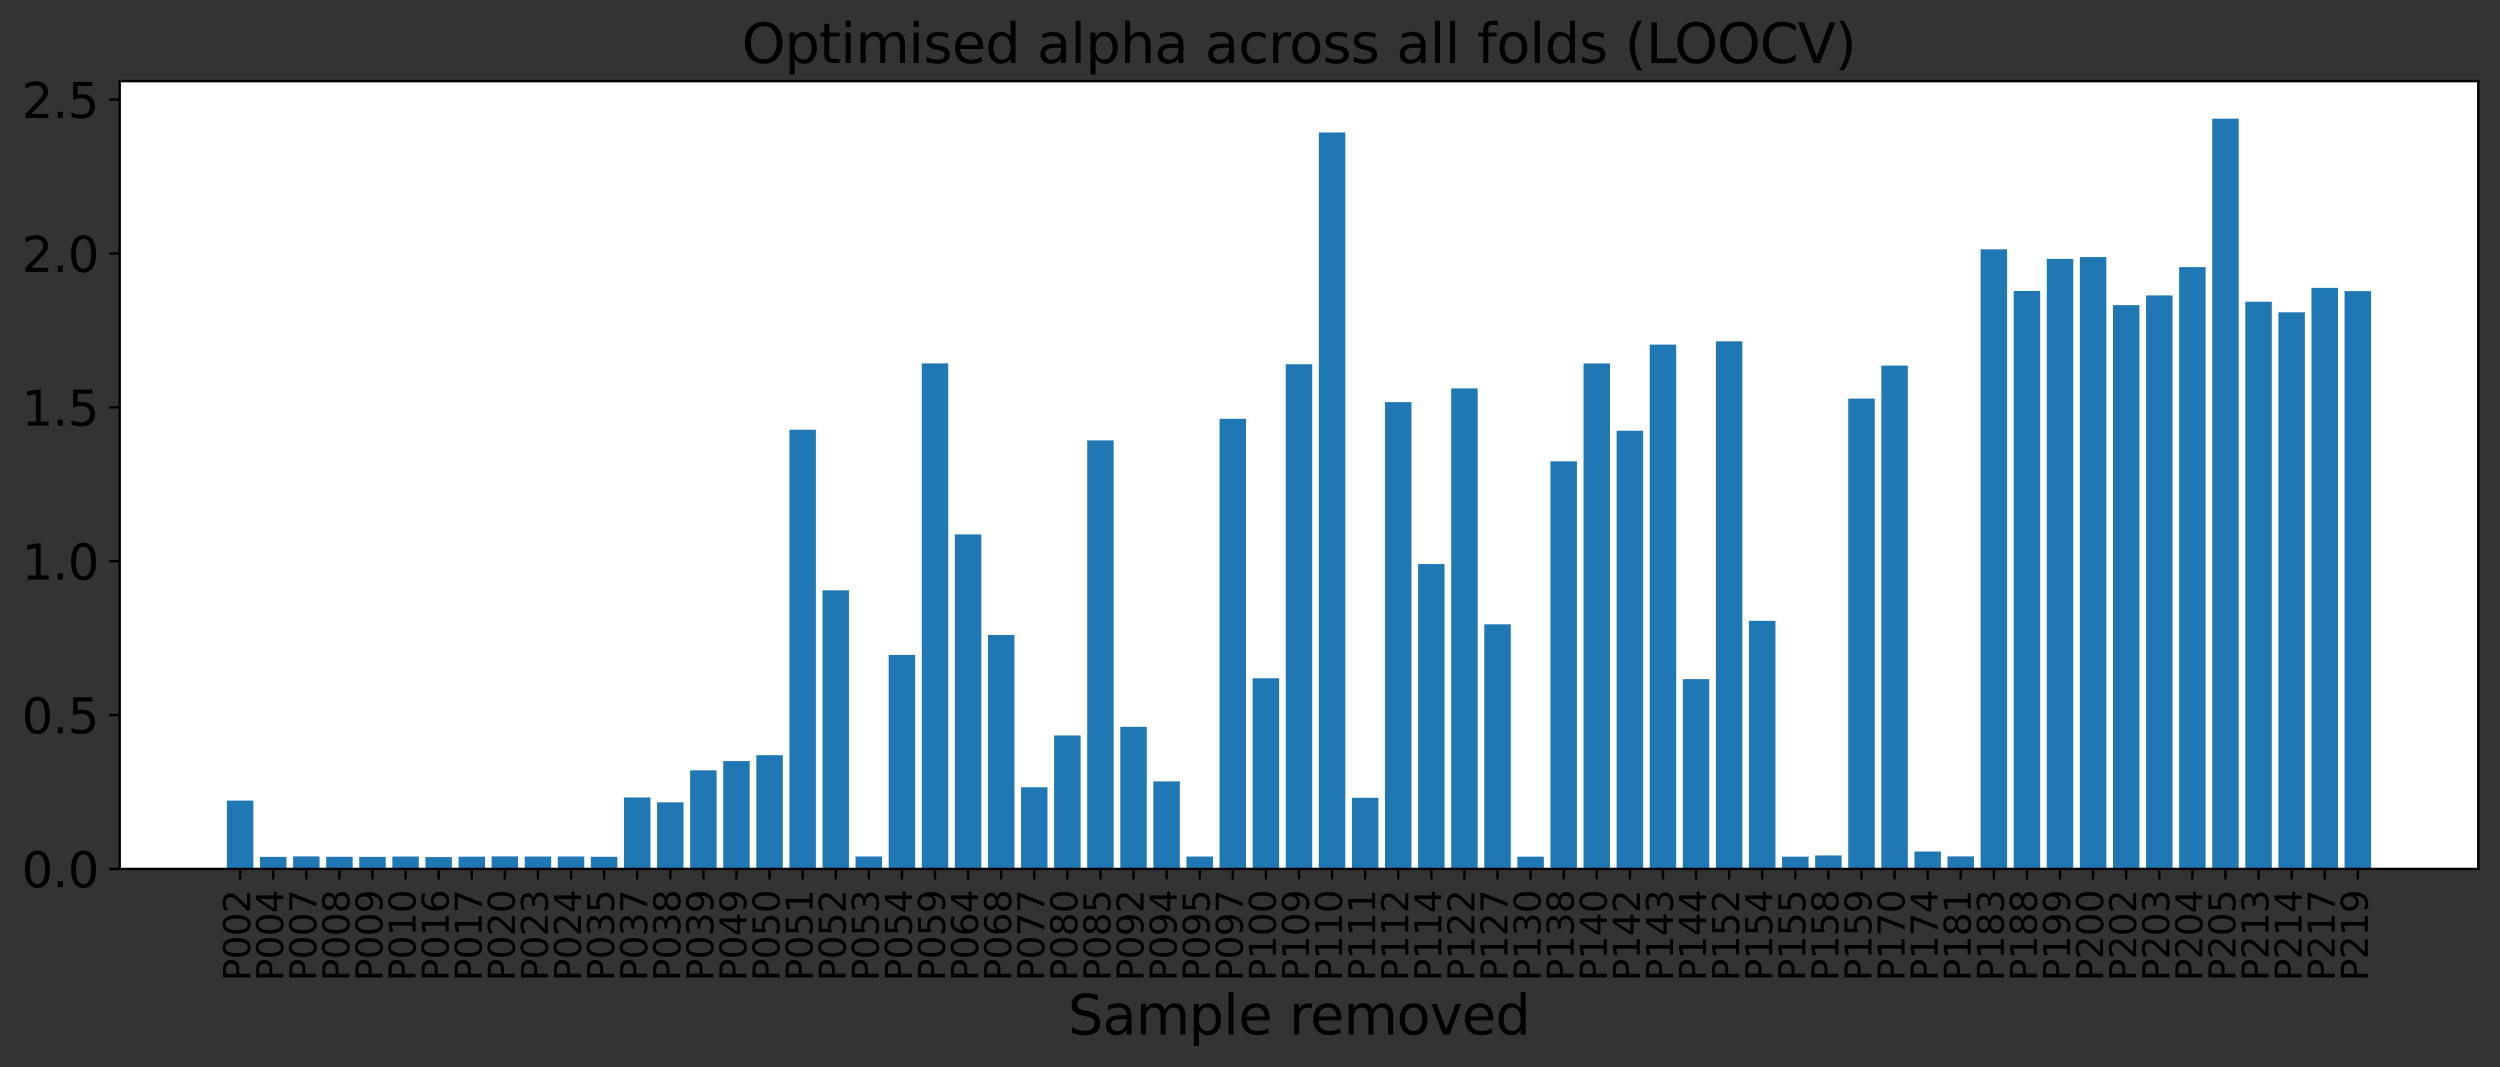 <?xml version="1.0" encoding="utf-8" standalone="no"?>
<!DOCTYPE svg PUBLIC "-//W3C//DTD SVG 1.1//EN"
  "http://www.w3.org/Graphics/SVG/1.1/DTD/svg11.dtd">
<svg xmlns:xlink="http://www.w3.org/1999/xlink" width="828.045pt" height="353.566pt" viewBox="0 0 828.045 353.566" xmlns="http://www.w3.org/2000/svg" version="1.1">
 <rect x="0" y="0" width="828.045" height="353.566" fill="#333333" stroke="none"/>
 <defs>
  <style type="text/css">*{stroke-linejoin: round; stroke-linecap: butt}</style>
 </defs>
 <g id="figure_1">
  <g id="patch_1">
   <path d="M 0 353.566 
L 828.045 353.566 
L 828.045 -0 
L 0 -0 
L 0 353.566 
z
" style="fill: none"/>
  </g>
  <g id="axes_1">
   <g id="patch_2">
    <path d="M 39.645 287.805 
L 820.845 287.805 
L 820.845 26.877 
L 39.645 26.877 
z
" style="fill: #ffffff"/>
   </g>
   <g id="patch_3">
    <path d="M 75.154 287.805 
L 83.922 287.805 
L 83.922 265.18 
L 75.154 265.18 
z
" clip-path="url(#p92b0f895b3)" style="fill: #1f77b4"/>
   </g>
   <g id="patch_4">
    <path d="M 86.114 287.805 
L 94.881 287.805 
L 94.881 283.81 
L 86.114 283.81 
z
" clip-path="url(#p92b0f895b3)" style="fill: #1f77b4"/>
   </g>
   <g id="patch_5">
    <path d="M 97.073 287.805 
L 105.841 287.805 
L 105.841 283.654 
L 97.073 283.654 
z
" clip-path="url(#p92b0f895b3)" style="fill: #1f77b4"/>
   </g>
   <g id="patch_6">
    <path d="M 108.033 287.805 
L 116.801 287.805 
L 116.801 283.779 
L 108.033 283.779 
z
" clip-path="url(#p92b0f895b3)" style="fill: #1f77b4"/>
   </g>
   <g id="patch_7">
    <path d="M 118.992 287.805 
L 127.76 287.805 
L 127.76 283.8 
L 118.992 283.8 
z
" clip-path="url(#p92b0f895b3)" style="fill: #1f77b4"/>
   </g>
   <g id="patch_8">
    <path d="M 129.952 287.805 
L 138.72 287.805 
L 138.72 283.703 
L 129.952 283.703 
z
" clip-path="url(#p92b0f895b3)" style="fill: #1f77b4"/>
   </g>
   <g id="patch_9">
    <path d="M 140.912 287.805 
L 149.679 287.805 
L 149.679 283.877 
L 140.912 283.877 
z
" clip-path="url(#p92b0f895b3)" style="fill: #1f77b4"/>
   </g>
   <g id="patch_10">
    <path d="M 151.871 287.805 
L 160.639 287.805 
L 160.639 283.754 
L 151.871 283.754 
z
" clip-path="url(#p92b0f895b3)" style="fill: #1f77b4"/>
   </g>
   <g id="patch_11">
    <path d="M 162.831 287.805 
L 171.599 287.805 
L 171.599 283.664 
L 162.831 283.664 
z
" clip-path="url(#p92b0f895b3)" style="fill: #1f77b4"/>
   </g>
   <g id="patch_12">
    <path d="M 173.79 287.805 
L 182.558 287.805 
L 182.558 283.692 
L 173.79 283.692 
z
" clip-path="url(#p92b0f895b3)" style="fill: #1f77b4"/>
   </g>
   <g id="patch_13">
    <path d="M 184.75 287.805 
L 193.518 287.805 
L 193.518 283.674 
L 184.75 283.674 
z
" clip-path="url(#p92b0f895b3)" style="fill: #1f77b4"/>
   </g>
   <g id="patch_14">
    <path d="M 195.71 287.805 
L 204.477 287.805 
L 204.477 283.78 
L 195.71 283.78 
z
" clip-path="url(#p92b0f895b3)" style="fill: #1f77b4"/>
   </g>
   <g id="patch_15">
    <path d="M 206.669 287.805 
L 215.437 287.805 
L 215.437 264.127 
L 206.669 264.127 
z
" clip-path="url(#p92b0f895b3)" style="fill: #1f77b4"/>
   </g>
   <g id="patch_16">
    <path d="M 217.629 287.805 
L 226.397 287.805 
L 226.397 265.749 
L 217.629 265.749 
z
" clip-path="url(#p92b0f895b3)" style="fill: #1f77b4"/>
   </g>
   <g id="patch_17">
    <path d="M 228.588 287.805 
L 237.356 287.805 
L 237.356 255.15 
L 228.588 255.15 
z
" clip-path="url(#p92b0f895b3)" style="fill: #1f77b4"/>
   </g>
   <g id="patch_18">
    <path d="M 239.548 287.805 
L 248.316 287.805 
L 248.316 252.068 
L 239.548 252.068 
z
" clip-path="url(#p92b0f895b3)" style="fill: #1f77b4"/>
   </g>
   <g id="patch_19">
    <path d="M 250.508 287.805 
L 259.275 287.805 
L 259.275 250.142 
L 250.508 250.142 
z
" clip-path="url(#p92b0f895b3)" style="fill: #1f77b4"/>
   </g>
   <g id="patch_20">
    <path d="M 261.467 287.805 
L 270.235 287.805 
L 270.235 142.329 
L 261.467 142.329 
z
" clip-path="url(#p92b0f895b3)" style="fill: #1f77b4"/>
   </g>
   <g id="patch_21">
    <path d="M 272.427 287.805 
L 281.194 287.805 
L 281.194 195.537 
L 272.427 195.537 
z
" clip-path="url(#p92b0f895b3)" style="fill: #1f77b4"/>
   </g>
   <g id="patch_22">
    <path d="M 283.386 287.805 
L 292.154 287.805 
L 292.154 283.669 
L 283.386 283.669 
z
" clip-path="url(#p92b0f895b3)" style="fill: #1f77b4"/>
   </g>
   <g id="patch_23">
    <path d="M 294.346 287.805 
L 303.114 287.805 
L 303.114 216.923 
L 294.346 216.923 
z
" clip-path="url(#p92b0f895b3)" style="fill: #1f77b4"/>
   </g>
   <g id="patch_24">
    <path d="M 305.306 287.805 
L 314.073 287.805 
L 314.073 120.368 
L 305.306 120.368 
z
" clip-path="url(#p92b0f895b3)" style="fill: #1f77b4"/>
   </g>
   <g id="patch_25">
    <path d="M 316.265 287.805 
L 325.033 287.805 
L 325.033 177.003 
L 316.265 177.003 
z
" clip-path="url(#p92b0f895b3)" style="fill: #1f77b4"/>
   </g>
   <g id="patch_26">
    <path d="M 327.225 287.805 
L 335.992 287.805 
L 335.992 210.295 
L 327.225 210.295 
z
" clip-path="url(#p92b0f895b3)" style="fill: #1f77b4"/>
   </g>
   <g id="patch_27">
    <path d="M 338.184 287.805 
L 346.952 287.805 
L 346.952 260.752 
L 338.184 260.752 
z
" clip-path="url(#p92b0f895b3)" style="fill: #1f77b4"/>
   </g>
   <g id="patch_28">
    <path d="M 349.144 287.805 
L 357.912 287.805 
L 357.912 243.596 
L 349.144 243.596 
z
" clip-path="url(#p92b0f895b3)" style="fill: #1f77b4"/>
   </g>
   <g id="patch_29">
    <path d="M 360.104 287.805 
L 368.871 287.805 
L 368.871 145.859 
L 360.104 145.859 
z
" clip-path="url(#p92b0f895b3)" style="fill: #1f77b4"/>
   </g>
   <g id="patch_30">
    <path d="M 371.063 287.805 
L 379.831 287.805 
L 379.831 240.739 
L 371.063 240.739 
z
" clip-path="url(#p92b0f895b3)" style="fill: #1f77b4"/>
   </g>
   <g id="patch_31">
    <path d="M 382.023 287.805 
L 390.79 287.805 
L 390.79 258.812 
L 382.023 258.812 
z
" clip-path="url(#p92b0f895b3)" style="fill: #1f77b4"/>
   </g>
   <g id="patch_32">
    <path d="M 392.982 287.805 
L 401.75 287.805 
L 401.75 283.707 
L 392.982 283.707 
z
" clip-path="url(#p92b0f895b3)" style="fill: #1f77b4"/>
   </g>
   <g id="patch_33">
    <path d="M 403.942 287.805 
L 412.71 287.805 
L 412.71 138.712 
L 403.942 138.712 
z
" clip-path="url(#p92b0f895b3)" style="fill: #1f77b4"/>
   </g>
   <g id="patch_34">
    <path d="M 414.902 287.805 
L 423.669 287.805 
L 423.669 224.653 
L 414.902 224.653 
z
" clip-path="url(#p92b0f895b3)" style="fill: #1f77b4"/>
   </g>
   <g id="patch_35">
    <path d="M 425.861 287.805 
L 434.629 287.805 
L 434.629 120.645 
L 425.861 120.645 
z
" clip-path="url(#p92b0f895b3)" style="fill: #1f77b4"/>
   </g>
   <g id="patch_36">
    <path d="M 436.821 287.805 
L 445.588 287.805 
L 445.588 43.881 
L 436.821 43.881 
z
" clip-path="url(#p92b0f895b3)" style="fill: #1f77b4"/>
   </g>
   <g id="patch_37">
    <path d="M 447.78 287.805 
L 456.548 287.805 
L 456.548 264.242 
L 447.78 264.242 
z
" clip-path="url(#p92b0f895b3)" style="fill: #1f77b4"/>
   </g>
   <g id="patch_38">
    <path d="M 458.74 287.805 
L 467.508 287.805 
L 467.508 133.192 
L 458.74 133.192 
z
" clip-path="url(#p92b0f895b3)" style="fill: #1f77b4"/>
   </g>
   <g id="patch_39">
    <path d="M 469.7 287.805 
L 478.467 287.805 
L 478.467 186.83 
L 469.7 186.83 
z
" clip-path="url(#p92b0f895b3)" style="fill: #1f77b4"/>
   </g>
   <g id="patch_40">
    <path d="M 480.659 287.805 
L 489.427 287.805 
L 489.427 128.643 
L 480.659 128.643 
z
" clip-path="url(#p92b0f895b3)" style="fill: #1f77b4"/>
   </g>
   <g id="patch_41">
    <path d="M 491.619 287.805 
L 500.386 287.805 
L 500.386 206.784 
L 491.619 206.784 
z
" clip-path="url(#p92b0f895b3)" style="fill: #1f77b4"/>
   </g>
   <g id="patch_42">
    <path d="M 502.578 287.805 
L 511.346 287.805 
L 511.346 283.744 
L 502.578 283.744 
z
" clip-path="url(#p92b0f895b3)" style="fill: #1f77b4"/>
   </g>
   <g id="patch_43">
    <path d="M 513.538 287.805 
L 522.306 287.805 
L 522.306 152.811 
L 513.538 152.811 
z
" clip-path="url(#p92b0f895b3)" style="fill: #1f77b4"/>
   </g>
   <g id="patch_44">
    <path d="M 524.498 287.805 
L 533.265 287.805 
L 533.265 120.381 
L 524.498 120.381 
z
" clip-path="url(#p92b0f895b3)" style="fill: #1f77b4"/>
   </g>
   <g id="patch_45">
    <path d="M 535.457 287.805 
L 544.225 287.805 
L 544.225 142.658 
L 535.457 142.658 
z
" clip-path="url(#p92b0f895b3)" style="fill: #1f77b4"/>
   </g>
   <g id="patch_46">
    <path d="M 546.417 287.805 
L 555.184 287.805 
L 555.184 114.128 
L 546.417 114.128 
z
" clip-path="url(#p92b0f895b3)" style="fill: #1f77b4"/>
   </g>
   <g id="patch_47">
    <path d="M 557.376 287.805 
L 566.144 287.805 
L 566.144 224.931 
L 557.376 224.931 
z
" clip-path="url(#p92b0f895b3)" style="fill: #1f77b4"/>
   </g>
   <g id="patch_48">
    <path d="M 568.336 287.805 
L 577.104 287.805 
L 577.104 113.05 
L 568.336 113.05 
z
" clip-path="url(#p92b0f895b3)" style="fill: #1f77b4"/>
   </g>
   <g id="patch_49">
    <path d="M 579.296 287.805 
L 588.063 287.805 
L 588.063 205.646 
L 579.296 205.646 
z
" clip-path="url(#p92b0f895b3)" style="fill: #1f77b4"/>
   </g>
   <g id="patch_50">
    <path d="M 590.255 287.805 
L 599.023 287.805 
L 599.023 283.753 
L 590.255 283.753 
z
" clip-path="url(#p92b0f895b3)" style="fill: #1f77b4"/>
   </g>
   <g id="patch_51">
    <path d="M 601.215 287.805 
L 609.982 287.805 
L 609.982 283.351 
L 601.215 283.351 
z
" clip-path="url(#p92b0f895b3)" style="fill: #1f77b4"/>
   </g>
   <g id="patch_52">
    <path d="M 612.174 287.805 
L 620.942 287.805 
L 620.942 132.021 
L 612.174 132.021 
z
" clip-path="url(#p92b0f895b3)" style="fill: #1f77b4"/>
   </g>
   <g id="patch_53">
    <path d="M 623.134 287.805 
L 631.902 287.805 
L 631.902 121.095 
L 623.134 121.095 
z
" clip-path="url(#p92b0f895b3)" style="fill: #1f77b4"/>
   </g>
   <g id="patch_54">
    <path d="M 634.093 287.805 
L 642.861 287.805 
L 642.861 282.04 
L 634.093 282.04 
z
" clip-path="url(#p92b0f895b3)" style="fill: #1f77b4"/>
   </g>
   <g id="patch_55">
    <path d="M 645.053 287.805 
L 653.821 287.805 
L 653.821 283.661 
L 645.053 283.661 
z
" clip-path="url(#p92b0f895b3)" style="fill: #1f77b4"/>
   </g>
   <g id="patch_56">
    <path d="M 656.013 287.805 
L 664.78 287.805 
L 664.78 82.587 
L 656.013 82.587 
z
" clip-path="url(#p92b0f895b3)" style="fill: #1f77b4"/>
   </g>
   <g id="patch_57">
    <path d="M 666.972 287.805 
L 675.74 287.805 
L 675.74 96.392 
L 666.972 96.392 
z
" clip-path="url(#p92b0f895b3)" style="fill: #1f77b4"/>
   </g>
   <g id="patch_58">
    <path d="M 677.932 287.805 
L 686.7 287.805 
L 686.7 85.75 
L 677.932 85.75 
z
" clip-path="url(#p92b0f895b3)" style="fill: #1f77b4"/>
   </g>
   <g id="patch_59">
    <path d="M 688.891 287.805 
L 697.659 287.805 
L 697.659 85.136 
L 688.891 85.136 
z
" clip-path="url(#p92b0f895b3)" style="fill: #1f77b4"/>
   </g>
   <g id="patch_60">
    <path d="M 699.851 287.805 
L 708.619 287.805 
L 708.619 101.064 
L 699.851 101.064 
z
" clip-path="url(#p92b0f895b3)" style="fill: #1f77b4"/>
   </g>
   <g id="patch_61">
    <path d="M 710.811 287.805 
L 719.578 287.805 
L 719.578 97.85 
L 710.811 97.85 
z
" clip-path="url(#p92b0f895b3)" style="fill: #1f77b4"/>
   </g>
   <g id="patch_62">
    <path d="M 721.77 287.805 
L 730.538 287.805 
L 730.538 88.488 
L 721.77 88.488 
z
" clip-path="url(#p92b0f895b3)" style="fill: #1f77b4"/>
   </g>
   <g id="patch_63">
    <path d="M 732.73 287.805 
L 741.498 287.805 
L 741.498 39.302 
L 732.73 39.302 
z
" clip-path="url(#p92b0f895b3)" style="fill: #1f77b4"/>
   </g>
   <g id="patch_64">
    <path d="M 743.689 287.805 
L 752.457 287.805 
L 752.457 99.941 
L 743.689 99.941 
z
" clip-path="url(#p92b0f895b3)" style="fill: #1f77b4"/>
   </g>
   <g id="patch_65">
    <path d="M 754.649 287.805 
L 763.417 287.805 
L 763.417 103.453 
L 754.649 103.453 
z
" clip-path="url(#p92b0f895b3)" style="fill: #1f77b4"/>
   </g>
   <g id="patch_66">
    <path d="M 765.609 287.805 
L 774.376 287.805 
L 774.376 95.352 
L 765.609 95.352 
z
" clip-path="url(#p92b0f895b3)" style="fill: #1f77b4"/>
   </g>
   <g id="patch_67">
    <path d="M 776.568 287.805 
L 785.336 287.805 
L 785.336 96.435 
L 776.568 96.435 
z
" clip-path="url(#p92b0f895b3)" style="fill: #1f77b4"/>
   </g>
   <g id="matplotlib.axis_1">
    <g id="xtick_1">
     <g id="line2d_1">
      <defs>
       <path id="m49fcf919c0" d="M 0 0 
L 0 3.5 
" style="stroke: #000000; stroke-width: 0.8"/>
      </defs>
      <g>
       <use xlink:href="#m49fcf919c0" x="79.538" y="287.805" style="stroke: #000000; stroke-width: 0.8"/>
      </g>
     </g>
     <g id="text_1">
      <!-- P002 -->
      <g transform="translate(82.849 324.946) rotate(-90) scale(0.12 -0.12)">
       <defs>
        <path id="DejaVuSans-50" d="M 1259 4147 
L 1259 2394 
L 2053 2394 
Q 2494 2394 2734 2622 
Q 2975 2850 2975 3272 
Q 2975 3691 2734 3919 
Q 2494 4147 2053 4147 
L 1259 4147 
z
M 628 4666 
L 2053 4666 
Q 2838 4666 3239 4311 
Q 3641 3956 3641 3272 
Q 3641 2581 3239 2228 
Q 2838 1875 2053 1875 
L 1259 1875 
L 1259 0 
L 628 0 
L 628 4666 
z
" transform="scale(0.016)"/>
        <path id="DejaVuSans-30" d="M 2034 4250 
Q 1547 4250 1301 3770 
Q 1056 3291 1056 2328 
Q 1056 1369 1301 889 
Q 1547 409 2034 409 
Q 2525 409 2770 889 
Q 3016 1369 3016 2328 
Q 3016 3291 2770 3770 
Q 2525 4250 2034 4250 
z
M 2034 4750 
Q 2819 4750 3233 4129 
Q 3647 3509 3647 2328 
Q 3647 1150 3233 529 
Q 2819 -91 2034 -91 
Q 1250 -91 836 529 
Q 422 1150 422 2328 
Q 422 3509 836 4129 
Q 1250 4750 2034 4750 
z
" transform="scale(0.016)"/>
        <path id="DejaVuSans-32" d="M 1228 531 
L 3431 531 
L 3431 0 
L 469 0 
L 469 531 
Q 828 903 1448 1529 
Q 2069 2156 2228 2338 
Q 2531 2678 2651 2914 
Q 2772 3150 2772 3378 
Q 2772 3750 2511 3984 
Q 2250 4219 1831 4219 
Q 1534 4219 1204 4116 
Q 875 4013 500 3803 
L 500 4441 
Q 881 4594 1212 4672 
Q 1544 4750 1819 4750 
Q 2544 4750 2975 4387 
Q 3406 4025 3406 3419 
Q 3406 3131 3298 2873 
Q 3191 2616 2906 2266 
Q 2828 2175 2409 1742 
Q 1991 1309 1228 531 
z
" transform="scale(0.016)"/>
       </defs>
       <use xlink:href="#DejaVuSans-50"/>
       <use xlink:href="#DejaVuSans-30" x="60.303"/>
       <use xlink:href="#DejaVuSans-30" x="123.926"/>
       <use xlink:href="#DejaVuSans-32" x="187.549"/>
      </g>
     </g>
    </g>
    <g id="xtick_2">
     <g id="line2d_2">
      <g>
       <use xlink:href="#m49fcf919c0" x="90.498" y="287.805" style="stroke: #000000; stroke-width: 0.8"/>
      </g>
     </g>
     <g id="text_2">
      <!-- P004 -->
      <g transform="translate(93.809 324.946) rotate(-90) scale(0.12 -0.12)">
       <defs>
        <path id="DejaVuSans-34" d="M 2419 4116 
L 825 1625 
L 2419 1625 
L 2419 4116 
z
M 2253 4666 
L 3047 4666 
L 3047 1625 
L 3713 1625 
L 3713 1100 
L 3047 1100 
L 3047 0 
L 2419 0 
L 2419 1100 
L 313 1100 
L 313 1709 
L 2253 4666 
z
" transform="scale(0.016)"/>
       </defs>
       <use xlink:href="#DejaVuSans-50"/>
       <use xlink:href="#DejaVuSans-30" x="60.303"/>
       <use xlink:href="#DejaVuSans-30" x="123.926"/>
       <use xlink:href="#DejaVuSans-34" x="187.549"/>
      </g>
     </g>
    </g>
    <g id="xtick_3">
     <g id="line2d_3">
      <g>
       <use xlink:href="#m49fcf919c0" x="101.457" y="287.805" style="stroke: #000000; stroke-width: 0.8"/>
      </g>
     </g>
     <g id="text_3">
      <!-- P007 -->
      <g transform="translate(104.768 324.946) rotate(-90) scale(0.12 -0.12)">
       <defs>
        <path id="DejaVuSans-37" d="M 525 4666 
L 3525 4666 
L 3525 4397 
L 1831 0 
L 1172 0 
L 2766 4134 
L 525 4134 
L 525 4666 
z
" transform="scale(0.016)"/>
       </defs>
       <use xlink:href="#DejaVuSans-50"/>
       <use xlink:href="#DejaVuSans-30" x="60.303"/>
       <use xlink:href="#DejaVuSans-30" x="123.926"/>
       <use xlink:href="#DejaVuSans-37" x="187.549"/>
      </g>
     </g>
    </g>
    <g id="xtick_4">
     <g id="line2d_4">
      <g>
       <use xlink:href="#m49fcf919c0" x="112.417" y="287.805" style="stroke: #000000; stroke-width: 0.8"/>
      </g>
     </g>
     <g id="text_4">
      <!-- P008 -->
      <g transform="translate(115.728 324.946) rotate(-90) scale(0.12 -0.12)">
       <defs>
        <path id="DejaVuSans-38" d="M 2034 2216 
Q 1584 2216 1326 1975 
Q 1069 1734 1069 1313 
Q 1069 891 1326 650 
Q 1584 409 2034 409 
Q 2484 409 2743 651 
Q 3003 894 3003 1313 
Q 3003 1734 2745 1975 
Q 2488 2216 2034 2216 
z
M 1403 2484 
Q 997 2584 770 2862 
Q 544 3141 544 3541 
Q 544 4100 942 4425 
Q 1341 4750 2034 4750 
Q 2731 4750 3128 4425 
Q 3525 4100 3525 3541 
Q 3525 3141 3298 2862 
Q 3072 2584 2669 2484 
Q 3125 2378 3379 2068 
Q 3634 1759 3634 1313 
Q 3634 634 3220 271 
Q 2806 -91 2034 -91 
Q 1263 -91 848 271 
Q 434 634 434 1313 
Q 434 1759 690 2068 
Q 947 2378 1403 2484 
z
M 1172 3481 
Q 1172 3119 1398 2916 
Q 1625 2713 2034 2713 
Q 2441 2713 2670 2916 
Q 2900 3119 2900 3481 
Q 2900 3844 2670 4047 
Q 2441 4250 2034 4250 
Q 1625 4250 1398 4047 
Q 1172 3844 1172 3481 
z
" transform="scale(0.016)"/>
       </defs>
       <use xlink:href="#DejaVuSans-50"/>
       <use xlink:href="#DejaVuSans-30" x="60.303"/>
       <use xlink:href="#DejaVuSans-30" x="123.926"/>
       <use xlink:href="#DejaVuSans-38" x="187.549"/>
      </g>
     </g>
    </g>
    <g id="xtick_5">
     <g id="line2d_5">
      <g>
       <use xlink:href="#m49fcf919c0" x="123.376" y="287.805" style="stroke: #000000; stroke-width: 0.8"/>
      </g>
     </g>
     <g id="text_5">
      <!-- P009 -->
      <g transform="translate(126.688 324.946) rotate(-90) scale(0.12 -0.12)">
       <defs>
        <path id="DejaVuSans-39" d="M 703 97 
L 703 672 
Q 941 559 1184 500 
Q 1428 441 1663 441 
Q 2288 441 2617 861 
Q 2947 1281 2994 2138 
Q 2813 1869 2534 1725 
Q 2256 1581 1919 1581 
Q 1219 1581 811 2004 
Q 403 2428 403 3163 
Q 403 3881 828 4315 
Q 1253 4750 1959 4750 
Q 2769 4750 3195 4129 
Q 3622 3509 3622 2328 
Q 3622 1225 3098 567 
Q 2575 -91 1691 -91 
Q 1453 -91 1209 -44 
Q 966 3 703 97 
z
M 1959 2075 
Q 2384 2075 2632 2365 
Q 2881 2656 2881 3163 
Q 2881 3666 2632 3958 
Q 2384 4250 1959 4250 
Q 1534 4250 1286 3958 
Q 1038 3666 1038 3163 
Q 1038 2656 1286 2365 
Q 1534 2075 1959 2075 
z
" transform="scale(0.016)"/>
       </defs>
       <use xlink:href="#DejaVuSans-50"/>
       <use xlink:href="#DejaVuSans-30" x="60.303"/>
       <use xlink:href="#DejaVuSans-30" x="123.926"/>
       <use xlink:href="#DejaVuSans-39" x="187.549"/>
      </g>
     </g>
    </g>
    <g id="xtick_6">
     <g id="line2d_6">
      <g>
       <use xlink:href="#m49fcf919c0" x="134.336" y="287.805" style="stroke: #000000; stroke-width: 0.8"/>
      </g>
     </g>
     <g id="text_6">
      <!-- P010 -->
      <g transform="translate(137.647 324.946) rotate(-90) scale(0.12 -0.12)">
       <defs>
        <path id="DejaVuSans-31" d="M 794 531 
L 1825 531 
L 1825 4091 
L 703 3866 
L 703 4441 
L 1819 4666 
L 2450 4666 
L 2450 531 
L 3481 531 
L 3481 0 
L 794 0 
L 794 531 
z
" transform="scale(0.016)"/>
       </defs>
       <use xlink:href="#DejaVuSans-50"/>
       <use xlink:href="#DejaVuSans-30" x="60.303"/>
       <use xlink:href="#DejaVuSans-31" x="123.926"/>
       <use xlink:href="#DejaVuSans-30" x="187.549"/>
      </g>
     </g>
    </g>
    <g id="xtick_7">
     <g id="line2d_7">
      <g>
       <use xlink:href="#m49fcf919c0" x="145.296" y="287.805" style="stroke: #000000; stroke-width: 0.8"/>
      </g>
     </g>
     <g id="text_7">
      <!-- P016 -->
      <g transform="translate(148.607 324.946) rotate(-90) scale(0.12 -0.12)">
       <defs>
        <path id="DejaVuSans-36" d="M 2113 2584 
Q 1688 2584 1439 2293 
Q 1191 2003 1191 1497 
Q 1191 994 1439 701 
Q 1688 409 2113 409 
Q 2538 409 2786 701 
Q 3034 994 3034 1497 
Q 3034 2003 2786 2293 
Q 2538 2584 2113 2584 
z
M 3366 4563 
L 3366 3988 
Q 3128 4100 2886 4159 
Q 2644 4219 2406 4219 
Q 1781 4219 1451 3797 
Q 1122 3375 1075 2522 
Q 1259 2794 1537 2939 
Q 1816 3084 2150 3084 
Q 2853 3084 3261 2657 
Q 3669 2231 3669 1497 
Q 3669 778 3244 343 
Q 2819 -91 2113 -91 
Q 1303 -91 875 529 
Q 447 1150 447 2328 
Q 447 3434 972 4092 
Q 1497 4750 2381 4750 
Q 2619 4750 2861 4703 
Q 3103 4656 3366 4563 
z
" transform="scale(0.016)"/>
       </defs>
       <use xlink:href="#DejaVuSans-50"/>
       <use xlink:href="#DejaVuSans-30" x="60.303"/>
       <use xlink:href="#DejaVuSans-31" x="123.926"/>
       <use xlink:href="#DejaVuSans-36" x="187.549"/>
      </g>
     </g>
    </g>
    <g id="xtick_8">
     <g id="line2d_8">
      <g>
       <use xlink:href="#m49fcf919c0" x="156.255" y="287.805" style="stroke: #000000; stroke-width: 0.8"/>
      </g>
     </g>
     <g id="text_8">
      <!-- P017 -->
      <g transform="translate(159.566 324.946) rotate(-90) scale(0.12 -0.12)">
       <use xlink:href="#DejaVuSans-50"/>
       <use xlink:href="#DejaVuSans-30" x="60.303"/>
       <use xlink:href="#DejaVuSans-31" x="123.926"/>
       <use xlink:href="#DejaVuSans-37" x="187.549"/>
      </g>
     </g>
    </g>
    <g id="xtick_9">
     <g id="line2d_9">
      <g>
       <use xlink:href="#m49fcf919c0" x="167.215" y="287.805" style="stroke: #000000; stroke-width: 0.8"/>
      </g>
     </g>
     <g id="text_9">
      <!-- P020 -->
      <g transform="translate(170.526 324.946) rotate(-90) scale(0.12 -0.12)">
       <use xlink:href="#DejaVuSans-50"/>
       <use xlink:href="#DejaVuSans-30" x="60.303"/>
       <use xlink:href="#DejaVuSans-32" x="123.926"/>
       <use xlink:href="#DejaVuSans-30" x="187.549"/>
      </g>
     </g>
    </g>
    <g id="xtick_10">
     <g id="line2d_10">
      <g>
       <use xlink:href="#m49fcf919c0" x="178.174" y="287.805" style="stroke: #000000; stroke-width: 0.8"/>
      </g>
     </g>
     <g id="text_10">
      <!-- P023 -->
      <g transform="translate(181.486 324.946) rotate(-90) scale(0.12 -0.12)">
       <defs>
        <path id="DejaVuSans-33" d="M 2597 2516 
Q 3050 2419 3304 2112 
Q 3559 1806 3559 1356 
Q 3559 666 3084 287 
Q 2609 -91 1734 -91 
Q 1441 -91 1130 -33 
Q 819 25 488 141 
L 488 750 
Q 750 597 1062 519 
Q 1375 441 1716 441 
Q 2309 441 2620 675 
Q 2931 909 2931 1356 
Q 2931 1769 2642 2001 
Q 2353 2234 1838 2234 
L 1294 2234 
L 1294 2753 
L 1863 2753 
Q 2328 2753 2575 2939 
Q 2822 3125 2822 3475 
Q 2822 3834 2567 4026 
Q 2313 4219 1838 4219 
Q 1578 4219 1281 4162 
Q 984 4106 628 3988 
L 628 4550 
Q 988 4650 1302 4700 
Q 1616 4750 1894 4750 
Q 2613 4750 3031 4423 
Q 3450 4097 3450 3541 
Q 3450 3153 3228 2886 
Q 3006 2619 2597 2516 
z
" transform="scale(0.016)"/>
       </defs>
       <use xlink:href="#DejaVuSans-50"/>
       <use xlink:href="#DejaVuSans-30" x="60.303"/>
       <use xlink:href="#DejaVuSans-32" x="123.926"/>
       <use xlink:href="#DejaVuSans-33" x="187.549"/>
      </g>
     </g>
    </g>
    <g id="xtick_11">
     <g id="line2d_11">
      <g>
       <use xlink:href="#m49fcf919c0" x="189.134" y="287.805" style="stroke: #000000; stroke-width: 0.8"/>
      </g>
     </g>
     <g id="text_11">
      <!-- P024 -->
      <g transform="translate(192.445 324.946) rotate(-90) scale(0.12 -0.12)">
       <use xlink:href="#DejaVuSans-50"/>
       <use xlink:href="#DejaVuSans-30" x="60.303"/>
       <use xlink:href="#DejaVuSans-32" x="123.926"/>
       <use xlink:href="#DejaVuSans-34" x="187.549"/>
      </g>
     </g>
    </g>
    <g id="xtick_12">
     <g id="line2d_12">
      <g>
       <use xlink:href="#m49fcf919c0" x="200.093" y="287.805" style="stroke: #000000; stroke-width: 0.8"/>
      </g>
     </g>
     <g id="text_12">
      <!-- P035 -->
      <g transform="translate(203.405 324.946) rotate(-90) scale(0.12 -0.12)">
       <defs>
        <path id="DejaVuSans-35" d="M 691 4666 
L 3169 4666 
L 3169 4134 
L 1269 4134 
L 1269 2991 
Q 1406 3038 1543 3061 
Q 1681 3084 1819 3084 
Q 2600 3084 3056 2656 
Q 3513 2228 3513 1497 
Q 3513 744 3044 326 
Q 2575 -91 1722 -91 
Q 1428 -91 1123 -41 
Q 819 9 494 109 
L 494 744 
Q 775 591 1075 516 
Q 1375 441 1709 441 
Q 2250 441 2565 725 
Q 2881 1009 2881 1497 
Q 2881 1984 2565 2268 
Q 2250 2553 1709 2553 
Q 1456 2553 1204 2497 
Q 953 2441 691 2322 
L 691 4666 
z
" transform="scale(0.016)"/>
       </defs>
       <use xlink:href="#DejaVuSans-50"/>
       <use xlink:href="#DejaVuSans-30" x="60.303"/>
       <use xlink:href="#DejaVuSans-33" x="123.926"/>
       <use xlink:href="#DejaVuSans-35" x="187.549"/>
      </g>
     </g>
    </g>
    <g id="xtick_13">
     <g id="line2d_13">
      <g>
       <use xlink:href="#m49fcf919c0" x="211.053" y="287.805" style="stroke: #000000; stroke-width: 0.8"/>
      </g>
     </g>
     <g id="text_13">
      <!-- P037 -->
      <g transform="translate(214.364 324.946) rotate(-90) scale(0.12 -0.12)">
       <use xlink:href="#DejaVuSans-50"/>
       <use xlink:href="#DejaVuSans-30" x="60.303"/>
       <use xlink:href="#DejaVuSans-33" x="123.926"/>
       <use xlink:href="#DejaVuSans-37" x="187.549"/>
      </g>
     </g>
    </g>
    <g id="xtick_14">
     <g id="line2d_14">
      <g>
       <use xlink:href="#m49fcf919c0" x="222.013" y="287.805" style="stroke: #000000; stroke-width: 0.8"/>
      </g>
     </g>
     <g id="text_14">
      <!-- P038 -->
      <g transform="translate(225.324 324.946) rotate(-90) scale(0.12 -0.12)">
       <use xlink:href="#DejaVuSans-50"/>
       <use xlink:href="#DejaVuSans-30" x="60.303"/>
       <use xlink:href="#DejaVuSans-33" x="123.926"/>
       <use xlink:href="#DejaVuSans-38" x="187.549"/>
      </g>
     </g>
    </g>
    <g id="xtick_15">
     <g id="line2d_15">
      <g>
       <use xlink:href="#m49fcf919c0" x="232.972" y="287.805" style="stroke: #000000; stroke-width: 0.8"/>
      </g>
     </g>
     <g id="text_15">
      <!-- P039 -->
      <g transform="translate(236.284 324.946) rotate(-90) scale(0.12 -0.12)">
       <use xlink:href="#DejaVuSans-50"/>
       <use xlink:href="#DejaVuSans-30" x="60.303"/>
       <use xlink:href="#DejaVuSans-33" x="123.926"/>
       <use xlink:href="#DejaVuSans-39" x="187.549"/>
      </g>
     </g>
    </g>
    <g id="xtick_16">
     <g id="line2d_16">
      <g>
       <use xlink:href="#m49fcf919c0" x="243.932" y="287.805" style="stroke: #000000; stroke-width: 0.8"/>
      </g>
     </g>
     <g id="text_16">
      <!-- P049 -->
      <g transform="translate(247.243 324.946) rotate(-90) scale(0.12 -0.12)">
       <use xlink:href="#DejaVuSans-50"/>
       <use xlink:href="#DejaVuSans-30" x="60.303"/>
       <use xlink:href="#DejaVuSans-34" x="123.926"/>
       <use xlink:href="#DejaVuSans-39" x="187.549"/>
      </g>
     </g>
    </g>
    <g id="xtick_17">
     <g id="line2d_17">
      <g>
       <use xlink:href="#m49fcf919c0" x="254.891" y="287.805" style="stroke: #000000; stroke-width: 0.8"/>
      </g>
     </g>
     <g id="text_17">
      <!-- P050 -->
      <g transform="translate(258.203 324.946) rotate(-90) scale(0.12 -0.12)">
       <use xlink:href="#DejaVuSans-50"/>
       <use xlink:href="#DejaVuSans-30" x="60.303"/>
       <use xlink:href="#DejaVuSans-35" x="123.926"/>
       <use xlink:href="#DejaVuSans-30" x="187.549"/>
      </g>
     </g>
    </g>
    <g id="xtick_18">
     <g id="line2d_18">
      <g>
       <use xlink:href="#m49fcf919c0" x="265.851" y="287.805" style="stroke: #000000; stroke-width: 0.8"/>
      </g>
     </g>
     <g id="text_18">
      <!-- P051 -->
      <g transform="translate(269.162 324.946) rotate(-90) scale(0.12 -0.12)">
       <use xlink:href="#DejaVuSans-50"/>
       <use xlink:href="#DejaVuSans-30" x="60.303"/>
       <use xlink:href="#DejaVuSans-35" x="123.926"/>
       <use xlink:href="#DejaVuSans-31" x="187.549"/>
      </g>
     </g>
    </g>
    <g id="xtick_19">
     <g id="line2d_19">
      <g>
       <use xlink:href="#m49fcf919c0" x="276.811" y="287.805" style="stroke: #000000; stroke-width: 0.8"/>
      </g>
     </g>
     <g id="text_19">
      <!-- P052 -->
      <g transform="translate(280.122 324.946) rotate(-90) scale(0.12 -0.12)">
       <use xlink:href="#DejaVuSans-50"/>
       <use xlink:href="#DejaVuSans-30" x="60.303"/>
       <use xlink:href="#DejaVuSans-35" x="123.926"/>
       <use xlink:href="#DejaVuSans-32" x="187.549"/>
      </g>
     </g>
    </g>
    <g id="xtick_20">
     <g id="line2d_20">
      <g>
       <use xlink:href="#m49fcf919c0" x="287.77" y="287.805" style="stroke: #000000; stroke-width: 0.8"/>
      </g>
     </g>
     <g id="text_20">
      <!-- P053 -->
      <g transform="translate(291.082 324.946) rotate(-90) scale(0.12 -0.12)">
       <use xlink:href="#DejaVuSans-50"/>
       <use xlink:href="#DejaVuSans-30" x="60.303"/>
       <use xlink:href="#DejaVuSans-35" x="123.926"/>
       <use xlink:href="#DejaVuSans-33" x="187.549"/>
      </g>
     </g>
    </g>
    <g id="xtick_21">
     <g id="line2d_21">
      <g>
       <use xlink:href="#m49fcf919c0" x="298.73" y="287.805" style="stroke: #000000; stroke-width: 0.8"/>
      </g>
     </g>
     <g id="text_21">
      <!-- P054 -->
      <g transform="translate(302.041 324.946) rotate(-90) scale(0.12 -0.12)">
       <use xlink:href="#DejaVuSans-50"/>
       <use xlink:href="#DejaVuSans-30" x="60.303"/>
       <use xlink:href="#DejaVuSans-35" x="123.926"/>
       <use xlink:href="#DejaVuSans-34" x="187.549"/>
      </g>
     </g>
    </g>
    <g id="xtick_22">
     <g id="line2d_22">
      <g>
       <use xlink:href="#m49fcf919c0" x="309.689" y="287.805" style="stroke: #000000; stroke-width: 0.8"/>
      </g>
     </g>
     <g id="text_22">
      <!-- P059 -->
      <g transform="translate(313.001 324.946) rotate(-90) scale(0.12 -0.12)">
       <use xlink:href="#DejaVuSans-50"/>
       <use xlink:href="#DejaVuSans-30" x="60.303"/>
       <use xlink:href="#DejaVuSans-35" x="123.926"/>
       <use xlink:href="#DejaVuSans-39" x="187.549"/>
      </g>
     </g>
    </g>
    <g id="xtick_23">
     <g id="line2d_23">
      <g>
       <use xlink:href="#m49fcf919c0" x="320.649" y="287.805" style="stroke: #000000; stroke-width: 0.8"/>
      </g>
     </g>
     <g id="text_23">
      <!-- P064 -->
      <g transform="translate(323.96 324.946) rotate(-90) scale(0.12 -0.12)">
       <use xlink:href="#DejaVuSans-50"/>
       <use xlink:href="#DejaVuSans-30" x="60.303"/>
       <use xlink:href="#DejaVuSans-36" x="123.926"/>
       <use xlink:href="#DejaVuSans-34" x="187.549"/>
      </g>
     </g>
    </g>
    <g id="xtick_24">
     <g id="line2d_24">
      <g>
       <use xlink:href="#m49fcf919c0" x="331.609" y="287.805" style="stroke: #000000; stroke-width: 0.8"/>
      </g>
     </g>
     <g id="text_24">
      <!-- P068 -->
      <g transform="translate(334.92 324.946) rotate(-90) scale(0.12 -0.12)">
       <use xlink:href="#DejaVuSans-50"/>
       <use xlink:href="#DejaVuSans-30" x="60.303"/>
       <use xlink:href="#DejaVuSans-36" x="123.926"/>
       <use xlink:href="#DejaVuSans-38" x="187.549"/>
      </g>
     </g>
    </g>
    <g id="xtick_25">
     <g id="line2d_25">
      <g>
       <use xlink:href="#m49fcf919c0" x="342.568" y="287.805" style="stroke: #000000; stroke-width: 0.8"/>
      </g>
     </g>
     <g id="text_25">
      <!-- P077 -->
      <g transform="translate(345.879 324.946) rotate(-90) scale(0.12 -0.12)">
       <use xlink:href="#DejaVuSans-50"/>
       <use xlink:href="#DejaVuSans-30" x="60.303"/>
       <use xlink:href="#DejaVuSans-37" x="123.926"/>
       <use xlink:href="#DejaVuSans-37" x="187.549"/>
      </g>
     </g>
    </g>
    <g id="xtick_26">
     <g id="line2d_26">
      <g>
       <use xlink:href="#m49fcf919c0" x="353.528" y="287.805" style="stroke: #000000; stroke-width: 0.8"/>
      </g>
     </g>
     <g id="text_26">
      <!-- P080 -->
      <g transform="translate(356.839 324.946) rotate(-90) scale(0.12 -0.12)">
       <use xlink:href="#DejaVuSans-50"/>
       <use xlink:href="#DejaVuSans-30" x="60.303"/>
       <use xlink:href="#DejaVuSans-38" x="123.926"/>
       <use xlink:href="#DejaVuSans-30" x="187.549"/>
      </g>
     </g>
    </g>
    <g id="xtick_27">
     <g id="line2d_27">
      <g>
       <use xlink:href="#m49fcf919c0" x="364.487" y="287.805" style="stroke: #000000; stroke-width: 0.8"/>
      </g>
     </g>
     <g id="text_27">
      <!-- P085 -->
      <g transform="translate(367.799 324.946) rotate(-90) scale(0.12 -0.12)">
       <use xlink:href="#DejaVuSans-50"/>
       <use xlink:href="#DejaVuSans-30" x="60.303"/>
       <use xlink:href="#DejaVuSans-38" x="123.926"/>
       <use xlink:href="#DejaVuSans-35" x="187.549"/>
      </g>
     </g>
    </g>
    <g id="xtick_28">
     <g id="line2d_28">
      <g>
       <use xlink:href="#m49fcf919c0" x="375.447" y="287.805" style="stroke: #000000; stroke-width: 0.8"/>
      </g>
     </g>
     <g id="text_28">
      <!-- P092 -->
      <g transform="translate(378.758 324.946) rotate(-90) scale(0.12 -0.12)">
       <use xlink:href="#DejaVuSans-50"/>
       <use xlink:href="#DejaVuSans-30" x="60.303"/>
       <use xlink:href="#DejaVuSans-39" x="123.926"/>
       <use xlink:href="#DejaVuSans-32" x="187.549"/>
      </g>
     </g>
    </g>
    <g id="xtick_29">
     <g id="line2d_29">
      <g>
       <use xlink:href="#m49fcf919c0" x="386.407" y="287.805" style="stroke: #000000; stroke-width: 0.8"/>
      </g>
     </g>
     <g id="text_29">
      <!-- P094 -->
      <g transform="translate(389.718 324.946) rotate(-90) scale(0.12 -0.12)">
       <use xlink:href="#DejaVuSans-50"/>
       <use xlink:href="#DejaVuSans-30" x="60.303"/>
       <use xlink:href="#DejaVuSans-39" x="123.926"/>
       <use xlink:href="#DejaVuSans-34" x="187.549"/>
      </g>
     </g>
    </g>
    <g id="xtick_30">
     <g id="line2d_30">
      <g>
       <use xlink:href="#m49fcf919c0" x="397.366" y="287.805" style="stroke: #000000; stroke-width: 0.8"/>
      </g>
     </g>
     <g id="text_30">
      <!-- P095 -->
      <g transform="translate(400.677 324.946) rotate(-90) scale(0.12 -0.12)">
       <use xlink:href="#DejaVuSans-50"/>
       <use xlink:href="#DejaVuSans-30" x="60.303"/>
       <use xlink:href="#DejaVuSans-39" x="123.926"/>
       <use xlink:href="#DejaVuSans-35" x="187.549"/>
      </g>
     </g>
    </g>
    <g id="xtick_31">
     <g id="line2d_31">
      <g>
       <use xlink:href="#m49fcf919c0" x="408.326" y="287.805" style="stroke: #000000; stroke-width: 0.8"/>
      </g>
     </g>
     <g id="text_31">
      <!-- P097 -->
      <g transform="translate(411.637 324.946) rotate(-90) scale(0.12 -0.12)">
       <use xlink:href="#DejaVuSans-50"/>
       <use xlink:href="#DejaVuSans-30" x="60.303"/>
       <use xlink:href="#DejaVuSans-39" x="123.926"/>
       <use xlink:href="#DejaVuSans-37" x="187.549"/>
      </g>
     </g>
    </g>
    <g id="xtick_32">
     <g id="line2d_32">
      <g>
       <use xlink:href="#m49fcf919c0" x="419.285" y="287.805" style="stroke: #000000; stroke-width: 0.8"/>
      </g>
     </g>
     <g id="text_32">
      <!-- P100 -->
      <g transform="translate(422.597 324.946) rotate(-90) scale(0.12 -0.12)">
       <use xlink:href="#DejaVuSans-50"/>
       <use xlink:href="#DejaVuSans-31" x="60.303"/>
       <use xlink:href="#DejaVuSans-30" x="123.926"/>
       <use xlink:href="#DejaVuSans-30" x="187.549"/>
      </g>
     </g>
    </g>
    <g id="xtick_33">
     <g id="line2d_33">
      <g>
       <use xlink:href="#m49fcf919c0" x="430.245" y="287.805" style="stroke: #000000; stroke-width: 0.8"/>
      </g>
     </g>
     <g id="text_33">
      <!-- P109 -->
      <g transform="translate(433.556 324.946) rotate(-90) scale(0.12 -0.12)">
       <use xlink:href="#DejaVuSans-50"/>
       <use xlink:href="#DejaVuSans-31" x="60.303"/>
       <use xlink:href="#DejaVuSans-30" x="123.926"/>
       <use xlink:href="#DejaVuSans-39" x="187.549"/>
      </g>
     </g>
    </g>
    <g id="xtick_34">
     <g id="line2d_34">
      <g>
       <use xlink:href="#m49fcf919c0" x="441.205" y="287.805" style="stroke: #000000; stroke-width: 0.8"/>
      </g>
     </g>
     <g id="text_34">
      <!-- P110 -->
      <g transform="translate(444.516 324.946) rotate(-90) scale(0.12 -0.12)">
       <use xlink:href="#DejaVuSans-50"/>
       <use xlink:href="#DejaVuSans-31" x="60.303"/>
       <use xlink:href="#DejaVuSans-31" x="123.926"/>
       <use xlink:href="#DejaVuSans-30" x="187.549"/>
      </g>
     </g>
    </g>
    <g id="xtick_35">
     <g id="line2d_35">
      <g>
       <use xlink:href="#m49fcf919c0" x="452.164" y="287.805" style="stroke: #000000; stroke-width: 0.8"/>
      </g>
     </g>
     <g id="text_35">
      <!-- P111 -->
      <g transform="translate(455.475 324.946) rotate(-90) scale(0.12 -0.12)">
       <use xlink:href="#DejaVuSans-50"/>
       <use xlink:href="#DejaVuSans-31" x="60.303"/>
       <use xlink:href="#DejaVuSans-31" x="123.926"/>
       <use xlink:href="#DejaVuSans-31" x="187.549"/>
      </g>
     </g>
    </g>
    <g id="xtick_36">
     <g id="line2d_36">
      <g>
       <use xlink:href="#m49fcf919c0" x="463.124" y="287.805" style="stroke: #000000; stroke-width: 0.8"/>
      </g>
     </g>
     <g id="text_36">
      <!-- P112 -->
      <g transform="translate(466.435 324.946) rotate(-90) scale(0.12 -0.12)">
       <use xlink:href="#DejaVuSans-50"/>
       <use xlink:href="#DejaVuSans-31" x="60.303"/>
       <use xlink:href="#DejaVuSans-31" x="123.926"/>
       <use xlink:href="#DejaVuSans-32" x="187.549"/>
      </g>
     </g>
    </g>
    <g id="xtick_37">
     <g id="line2d_37">
      <g>
       <use xlink:href="#m49fcf919c0" x="474.083" y="287.805" style="stroke: #000000; stroke-width: 0.8"/>
      </g>
     </g>
     <g id="text_37">
      <!-- P114 -->
      <g transform="translate(477.395 324.946) rotate(-90) scale(0.12 -0.12)">
       <use xlink:href="#DejaVuSans-50"/>
       <use xlink:href="#DejaVuSans-31" x="60.303"/>
       <use xlink:href="#DejaVuSans-31" x="123.926"/>
       <use xlink:href="#DejaVuSans-34" x="187.549"/>
      </g>
     </g>
    </g>
    <g id="xtick_38">
     <g id="line2d_38">
      <g>
       <use xlink:href="#m49fcf919c0" x="485.043" y="287.805" style="stroke: #000000; stroke-width: 0.8"/>
      </g>
     </g>
     <g id="text_38">
      <!-- P122 -->
      <g transform="translate(488.354 324.946) rotate(-90) scale(0.12 -0.12)">
       <use xlink:href="#DejaVuSans-50"/>
       <use xlink:href="#DejaVuSans-31" x="60.303"/>
       <use xlink:href="#DejaVuSans-32" x="123.926"/>
       <use xlink:href="#DejaVuSans-32" x="187.549"/>
      </g>
     </g>
    </g>
    <g id="xtick_39">
     <g id="line2d_39">
      <g>
       <use xlink:href="#m49fcf919c0" x="496.003" y="287.805" style="stroke: #000000; stroke-width: 0.8"/>
      </g>
     </g>
     <g id="text_39">
      <!-- P127 -->
      <g transform="translate(499.314 324.946) rotate(-90) scale(0.12 -0.12)">
       <use xlink:href="#DejaVuSans-50"/>
       <use xlink:href="#DejaVuSans-31" x="60.303"/>
       <use xlink:href="#DejaVuSans-32" x="123.926"/>
       <use xlink:href="#DejaVuSans-37" x="187.549"/>
      </g>
     </g>
    </g>
    <g id="xtick_40">
     <g id="line2d_40">
      <g>
       <use xlink:href="#m49fcf919c0" x="506.962" y="287.805" style="stroke: #000000; stroke-width: 0.8"/>
      </g>
     </g>
     <g id="text_40">
      <!-- P130 -->
      <g transform="translate(510.273 324.946) rotate(-90) scale(0.12 -0.12)">
       <use xlink:href="#DejaVuSans-50"/>
       <use xlink:href="#DejaVuSans-31" x="60.303"/>
       <use xlink:href="#DejaVuSans-33" x="123.926"/>
       <use xlink:href="#DejaVuSans-30" x="187.549"/>
      </g>
     </g>
    </g>
    <g id="xtick_41">
     <g id="line2d_41">
      <g>
       <use xlink:href="#m49fcf919c0" x="517.922" y="287.805" style="stroke: #000000; stroke-width: 0.8"/>
      </g>
     </g>
     <g id="text_41">
      <!-- P138 -->
      <g transform="translate(521.233 324.946) rotate(-90) scale(0.12 -0.12)">
       <use xlink:href="#DejaVuSans-50"/>
       <use xlink:href="#DejaVuSans-31" x="60.303"/>
       <use xlink:href="#DejaVuSans-33" x="123.926"/>
       <use xlink:href="#DejaVuSans-38" x="187.549"/>
      </g>
     </g>
    </g>
    <g id="xtick_42">
     <g id="line2d_42">
      <g>
       <use xlink:href="#m49fcf919c0" x="528.881" y="287.805" style="stroke: #000000; stroke-width: 0.8"/>
      </g>
     </g>
     <g id="text_42">
      <!-- P140 -->
      <g transform="translate(532.193 324.946) rotate(-90) scale(0.12 -0.12)">
       <use xlink:href="#DejaVuSans-50"/>
       <use xlink:href="#DejaVuSans-31" x="60.303"/>
       <use xlink:href="#DejaVuSans-34" x="123.926"/>
       <use xlink:href="#DejaVuSans-30" x="187.549"/>
      </g>
     </g>
    </g>
    <g id="xtick_43">
     <g id="line2d_43">
      <g>
       <use xlink:href="#m49fcf919c0" x="539.841" y="287.805" style="stroke: #000000; stroke-width: 0.8"/>
      </g>
     </g>
     <g id="text_43">
      <!-- P142 -->
      <g transform="translate(543.152 324.946) rotate(-90) scale(0.12 -0.12)">
       <use xlink:href="#DejaVuSans-50"/>
       <use xlink:href="#DejaVuSans-31" x="60.303"/>
       <use xlink:href="#DejaVuSans-34" x="123.926"/>
       <use xlink:href="#DejaVuSans-32" x="187.549"/>
      </g>
     </g>
    </g>
    <g id="xtick_44">
     <g id="line2d_44">
      <g>
       <use xlink:href="#m49fcf919c0" x="550.801" y="287.805" style="stroke: #000000; stroke-width: 0.8"/>
      </g>
     </g>
     <g id="text_44">
      <!-- P143 -->
      <g transform="translate(554.112 324.946) rotate(-90) scale(0.12 -0.12)">
       <use xlink:href="#DejaVuSans-50"/>
       <use xlink:href="#DejaVuSans-31" x="60.303"/>
       <use xlink:href="#DejaVuSans-34" x="123.926"/>
       <use xlink:href="#DejaVuSans-33" x="187.549"/>
      </g>
     </g>
    </g>
    <g id="xtick_45">
     <g id="line2d_45">
      <g>
       <use xlink:href="#m49fcf919c0" x="561.76" y="287.805" style="stroke: #000000; stroke-width: 0.8"/>
      </g>
     </g>
     <g id="text_45">
      <!-- P144 -->
      <g transform="translate(565.071 324.946) rotate(-90) scale(0.12 -0.12)">
       <use xlink:href="#DejaVuSans-50"/>
       <use xlink:href="#DejaVuSans-31" x="60.303"/>
       <use xlink:href="#DejaVuSans-34" x="123.926"/>
       <use xlink:href="#DejaVuSans-34" x="187.549"/>
      </g>
     </g>
    </g>
    <g id="xtick_46">
     <g id="line2d_46">
      <g>
       <use xlink:href="#m49fcf919c0" x="572.72" y="287.805" style="stroke: #000000; stroke-width: 0.8"/>
      </g>
     </g>
     <g id="text_46">
      <!-- P152 -->
      <g transform="translate(576.031 324.946) rotate(-90) scale(0.12 -0.12)">
       <use xlink:href="#DejaVuSans-50"/>
       <use xlink:href="#DejaVuSans-31" x="60.303"/>
       <use xlink:href="#DejaVuSans-35" x="123.926"/>
       <use xlink:href="#DejaVuSans-32" x="187.549"/>
      </g>
     </g>
    </g>
    <g id="xtick_47">
     <g id="line2d_47">
      <g>
       <use xlink:href="#m49fcf919c0" x="583.679" y="287.805" style="stroke: #000000; stroke-width: 0.8"/>
      </g>
     </g>
     <g id="text_47">
      <!-- P154 -->
      <g transform="translate(586.991 324.946) rotate(-90) scale(0.12 -0.12)">
       <use xlink:href="#DejaVuSans-50"/>
       <use xlink:href="#DejaVuSans-31" x="60.303"/>
       <use xlink:href="#DejaVuSans-35" x="123.926"/>
       <use xlink:href="#DejaVuSans-34" x="187.549"/>
      </g>
     </g>
    </g>
    <g id="xtick_48">
     <g id="line2d_48">
      <g>
       <use xlink:href="#m49fcf919c0" x="594.639" y="287.805" style="stroke: #000000; stroke-width: 0.8"/>
      </g>
     </g>
     <g id="text_48">
      <!-- P155 -->
      <g transform="translate(597.95 324.946) rotate(-90) scale(0.12 -0.12)">
       <use xlink:href="#DejaVuSans-50"/>
       <use xlink:href="#DejaVuSans-31" x="60.303"/>
       <use xlink:href="#DejaVuSans-35" x="123.926"/>
       <use xlink:href="#DejaVuSans-35" x="187.549"/>
      </g>
     </g>
    </g>
    <g id="xtick_49">
     <g id="line2d_49">
      <g>
       <use xlink:href="#m49fcf919c0" x="605.599" y="287.805" style="stroke: #000000; stroke-width: 0.8"/>
      </g>
     </g>
     <g id="text_49">
      <!-- P158 -->
      <g transform="translate(608.91 324.946) rotate(-90) scale(0.12 -0.12)">
       <use xlink:href="#DejaVuSans-50"/>
       <use xlink:href="#DejaVuSans-31" x="60.303"/>
       <use xlink:href="#DejaVuSans-35" x="123.926"/>
       <use xlink:href="#DejaVuSans-38" x="187.549"/>
      </g>
     </g>
    </g>
    <g id="xtick_50">
     <g id="line2d_50">
      <g>
       <use xlink:href="#m49fcf919c0" x="616.558" y="287.805" style="stroke: #000000; stroke-width: 0.8"/>
      </g>
     </g>
     <g id="text_50">
      <!-- P159 -->
      <g transform="translate(619.869 324.946) rotate(-90) scale(0.12 -0.12)">
       <use xlink:href="#DejaVuSans-50"/>
       <use xlink:href="#DejaVuSans-31" x="60.303"/>
       <use xlink:href="#DejaVuSans-35" x="123.926"/>
       <use xlink:href="#DejaVuSans-39" x="187.549"/>
      </g>
     </g>
    </g>
    <g id="xtick_51">
     <g id="line2d_51">
      <g>
       <use xlink:href="#m49fcf919c0" x="627.518" y="287.805" style="stroke: #000000; stroke-width: 0.8"/>
      </g>
     </g>
     <g id="text_51">
      <!-- P170 -->
      <g transform="translate(630.829 324.946) rotate(-90) scale(0.12 -0.12)">
       <use xlink:href="#DejaVuSans-50"/>
       <use xlink:href="#DejaVuSans-31" x="60.303"/>
       <use xlink:href="#DejaVuSans-37" x="123.926"/>
       <use xlink:href="#DejaVuSans-30" x="187.549"/>
      </g>
     </g>
    </g>
    <g id="xtick_52">
     <g id="line2d_52">
      <g>
       <use xlink:href="#m49fcf919c0" x="638.477" y="287.805" style="stroke: #000000; stroke-width: 0.8"/>
      </g>
     </g>
     <g id="text_52">
      <!-- P174 -->
      <g transform="translate(641.789 324.946) rotate(-90) scale(0.12 -0.12)">
       <use xlink:href="#DejaVuSans-50"/>
       <use xlink:href="#DejaVuSans-31" x="60.303"/>
       <use xlink:href="#DejaVuSans-37" x="123.926"/>
       <use xlink:href="#DejaVuSans-34" x="187.549"/>
      </g>
     </g>
    </g>
    <g id="xtick_53">
     <g id="line2d_53">
      <g>
       <use xlink:href="#m49fcf919c0" x="649.437" y="287.805" style="stroke: #000000; stroke-width: 0.8"/>
      </g>
     </g>
     <g id="text_53">
      <!-- P181 -->
      <g transform="translate(652.748 324.946) rotate(-90) scale(0.12 -0.12)">
       <use xlink:href="#DejaVuSans-50"/>
       <use xlink:href="#DejaVuSans-31" x="60.303"/>
       <use xlink:href="#DejaVuSans-38" x="123.926"/>
       <use xlink:href="#DejaVuSans-31" x="187.549"/>
      </g>
     </g>
    </g>
    <g id="xtick_54">
     <g id="line2d_54">
      <g>
       <use xlink:href="#m49fcf919c0" x="660.397" y="287.805" style="stroke: #000000; stroke-width: 0.8"/>
      </g>
     </g>
     <g id="text_54">
      <!-- P183 -->
      <g transform="translate(663.708 324.946) rotate(-90) scale(0.12 -0.12)">
       <use xlink:href="#DejaVuSans-50"/>
       <use xlink:href="#DejaVuSans-31" x="60.303"/>
       <use xlink:href="#DejaVuSans-38" x="123.926"/>
       <use xlink:href="#DejaVuSans-33" x="187.549"/>
      </g>
     </g>
    </g>
    <g id="xtick_55">
     <g id="line2d_55">
      <g>
       <use xlink:href="#m49fcf919c0" x="671.356" y="287.805" style="stroke: #000000; stroke-width: 0.8"/>
      </g>
     </g>
     <g id="text_55">
      <!-- P188 -->
      <g transform="translate(674.667 324.946) rotate(-90) scale(0.12 -0.12)">
       <use xlink:href="#DejaVuSans-50"/>
       <use xlink:href="#DejaVuSans-31" x="60.303"/>
       <use xlink:href="#DejaVuSans-38" x="123.926"/>
       <use xlink:href="#DejaVuSans-38" x="187.549"/>
      </g>
     </g>
    </g>
    <g id="xtick_56">
     <g id="line2d_56">
      <g>
       <use xlink:href="#m49fcf919c0" x="682.316" y="287.805" style="stroke: #000000; stroke-width: 0.8"/>
      </g>
     </g>
     <g id="text_56">
      <!-- P199 -->
      <g transform="translate(685.627 324.946) rotate(-90) scale(0.12 -0.12)">
       <use xlink:href="#DejaVuSans-50"/>
       <use xlink:href="#DejaVuSans-31" x="60.303"/>
       <use xlink:href="#DejaVuSans-39" x="123.926"/>
       <use xlink:href="#DejaVuSans-39" x="187.549"/>
      </g>
     </g>
    </g>
    <g id="xtick_57">
     <g id="line2d_57">
      <g>
       <use xlink:href="#m49fcf919c0" x="693.275" y="287.805" style="stroke: #000000; stroke-width: 0.8"/>
      </g>
     </g>
     <g id="text_57">
      <!-- P200 -->
      <g transform="translate(696.587 324.946) rotate(-90) scale(0.12 -0.12)">
       <use xlink:href="#DejaVuSans-50"/>
       <use xlink:href="#DejaVuSans-32" x="60.303"/>
       <use xlink:href="#DejaVuSans-30" x="123.926"/>
       <use xlink:href="#DejaVuSans-30" x="187.549"/>
      </g>
     </g>
    </g>
    <g id="xtick_58">
     <g id="line2d_58">
      <g>
       <use xlink:href="#m49fcf919c0" x="704.235" y="287.805" style="stroke: #000000; stroke-width: 0.8"/>
      </g>
     </g>
     <g id="text_58">
      <!-- P202 -->
      <g transform="translate(707.546 324.946) rotate(-90) scale(0.12 -0.12)">
       <use xlink:href="#DejaVuSans-50"/>
       <use xlink:href="#DejaVuSans-32" x="60.303"/>
       <use xlink:href="#DejaVuSans-30" x="123.926"/>
       <use xlink:href="#DejaVuSans-32" x="187.549"/>
      </g>
     </g>
    </g>
    <g id="xtick_59">
     <g id="line2d_59">
      <g>
       <use xlink:href="#m49fcf919c0" x="715.194" y="287.805" style="stroke: #000000; stroke-width: 0.8"/>
      </g>
     </g>
     <g id="text_59">
      <!-- P203 -->
      <g transform="translate(718.506 324.946) rotate(-90) scale(0.12 -0.12)">
       <use xlink:href="#DejaVuSans-50"/>
       <use xlink:href="#DejaVuSans-32" x="60.303"/>
       <use xlink:href="#DejaVuSans-30" x="123.926"/>
       <use xlink:href="#DejaVuSans-33" x="187.549"/>
      </g>
     </g>
    </g>
    <g id="xtick_60">
     <g id="line2d_60">
      <g>
       <use xlink:href="#m49fcf919c0" x="726.154" y="287.805" style="stroke: #000000; stroke-width: 0.8"/>
      </g>
     </g>
     <g id="text_60">
      <!-- P204 -->
      <g transform="translate(729.465 324.946) rotate(-90) scale(0.12 -0.12)">
       <use xlink:href="#DejaVuSans-50"/>
       <use xlink:href="#DejaVuSans-32" x="60.303"/>
       <use xlink:href="#DejaVuSans-30" x="123.926"/>
       <use xlink:href="#DejaVuSans-34" x="187.549"/>
      </g>
     </g>
    </g>
    <g id="xtick_61">
     <g id="line2d_61">
      <g>
       <use xlink:href="#m49fcf919c0" x="737.114" y="287.805" style="stroke: #000000; stroke-width: 0.8"/>
      </g>
     </g>
     <g id="text_61">
      <!-- P205 -->
      <g transform="translate(740.425 324.946) rotate(-90) scale(0.12 -0.12)">
       <use xlink:href="#DejaVuSans-50"/>
       <use xlink:href="#DejaVuSans-32" x="60.303"/>
       <use xlink:href="#DejaVuSans-30" x="123.926"/>
       <use xlink:href="#DejaVuSans-35" x="187.549"/>
      </g>
     </g>
    </g>
    <g id="xtick_62">
     <g id="line2d_62">
      <g>
       <use xlink:href="#m49fcf919c0" x="748.073" y="287.805" style="stroke: #000000; stroke-width: 0.8"/>
      </g>
     </g>
     <g id="text_62">
      <!-- P213 -->
      <g transform="translate(751.385 324.946) rotate(-90) scale(0.12 -0.12)">
       <use xlink:href="#DejaVuSans-50"/>
       <use xlink:href="#DejaVuSans-32" x="60.303"/>
       <use xlink:href="#DejaVuSans-31" x="123.926"/>
       <use xlink:href="#DejaVuSans-33" x="187.549"/>
      </g>
     </g>
    </g>
    <g id="xtick_63">
     <g id="line2d_63">
      <g>
       <use xlink:href="#m49fcf919c0" x="759.033" y="287.805" style="stroke: #000000; stroke-width: 0.8"/>
      </g>
     </g>
     <g id="text_63">
      <!-- P214 -->
      <g transform="translate(762.344 324.946) rotate(-90) scale(0.12 -0.12)">
       <use xlink:href="#DejaVuSans-50"/>
       <use xlink:href="#DejaVuSans-32" x="60.303"/>
       <use xlink:href="#DejaVuSans-31" x="123.926"/>
       <use xlink:href="#DejaVuSans-34" x="187.549"/>
      </g>
     </g>
    </g>
    <g id="xtick_64">
     <g id="line2d_64">
      <g>
       <use xlink:href="#m49fcf919c0" x="769.992" y="287.805" style="stroke: #000000; stroke-width: 0.8"/>
      </g>
     </g>
     <g id="text_64">
      <!-- P217 -->
      <g transform="translate(773.304 324.946) rotate(-90) scale(0.12 -0.12)">
       <use xlink:href="#DejaVuSans-50"/>
       <use xlink:href="#DejaVuSans-32" x="60.303"/>
       <use xlink:href="#DejaVuSans-31" x="123.926"/>
       <use xlink:href="#DejaVuSans-37" x="187.549"/>
      </g>
     </g>
    </g>
    <g id="xtick_65">
     <g id="line2d_65">
      <g>
       <use xlink:href="#m49fcf919c0" x="780.952" y="287.805" style="stroke: #000000; stroke-width: 0.8"/>
      </g>
     </g>
     <g id="text_65">
      <!-- P219 -->
      <g transform="translate(784.263 324.946) rotate(-90) scale(0.12 -0.12)">
       <use xlink:href="#DejaVuSans-50"/>
       <use xlink:href="#DejaVuSans-32" x="60.303"/>
       <use xlink:href="#DejaVuSans-31" x="123.926"/>
       <use xlink:href="#DejaVuSans-39" x="187.549"/>
      </g>
     </g>
    </g>
    <g id="text_66">
     <!-- Sample removed -->
     <g transform="translate(353.751 342.623) scale(0.18 -0.18)">
      <defs>
       <path id="DejaVuSans-53" d="M 3425 4513 
L 3425 3897 
Q 3066 4069 2747 4153 
Q 2428 4238 2131 4238 
Q 1616 4238 1336 4038 
Q 1056 3838 1056 3469 
Q 1056 3159 1242 3001 
Q 1428 2844 1947 2747 
L 2328 2669 
Q 3034 2534 3370 2195 
Q 3706 1856 3706 1288 
Q 3706 609 3251 259 
Q 2797 -91 1919 -91 
Q 1588 -91 1214 -16 
Q 841 59 441 206 
L 441 856 
Q 825 641 1194 531 
Q 1563 422 1919 422 
Q 2459 422 2753 634 
Q 3047 847 3047 1241 
Q 3047 1584 2836 1778 
Q 2625 1972 2144 2069 
L 1759 2144 
Q 1053 2284 737 2584 
Q 422 2884 422 3419 
Q 422 4038 858 4394 
Q 1294 4750 2059 4750 
Q 2388 4750 2728 4690 
Q 3069 4631 3425 4513 
z
" transform="scale(0.016)"/>
       <path id="DejaVuSans-61" d="M 2194 1759 
Q 1497 1759 1228 1600 
Q 959 1441 959 1056 
Q 959 750 1161 570 
Q 1363 391 1709 391 
Q 2188 391 2477 730 
Q 2766 1069 2766 1631 
L 2766 1759 
L 2194 1759 
z
M 3341 1997 
L 3341 0 
L 2766 0 
L 2766 531 
Q 2569 213 2275 61 
Q 1981 -91 1556 -91 
Q 1019 -91 701 211 
Q 384 513 384 1019 
Q 384 1609 779 1909 
Q 1175 2209 1959 2209 
L 2766 2209 
L 2766 2266 
Q 2766 2663 2505 2880 
Q 2244 3097 1772 3097 
Q 1472 3097 1187 3025 
Q 903 2953 641 2809 
L 641 3341 
Q 956 3463 1253 3523 
Q 1550 3584 1831 3584 
Q 2591 3584 2966 3190 
Q 3341 2797 3341 1997 
z
" transform="scale(0.016)"/>
       <path id="DejaVuSans-6d" d="M 3328 2828 
Q 3544 3216 3844 3400 
Q 4144 3584 4550 3584 
Q 5097 3584 5394 3201 
Q 5691 2819 5691 2113 
L 5691 0 
L 5113 0 
L 5113 2094 
Q 5113 2597 4934 2840 
Q 4756 3084 4391 3084 
Q 3944 3084 3684 2787 
Q 3425 2491 3425 1978 
L 3425 0 
L 2847 0 
L 2847 2094 
Q 2847 2600 2669 2842 
Q 2491 3084 2119 3084 
Q 1678 3084 1418 2786 
Q 1159 2488 1159 1978 
L 1159 0 
L 581 0 
L 581 3500 
L 1159 3500 
L 1159 2956 
Q 1356 3278 1631 3431 
Q 1906 3584 2284 3584 
Q 2666 3584 2933 3390 
Q 3200 3197 3328 2828 
z
" transform="scale(0.016)"/>
       <path id="DejaVuSans-70" d="M 1159 525 
L 1159 -1331 
L 581 -1331 
L 581 3500 
L 1159 3500 
L 1159 2969 
Q 1341 3281 1617 3432 
Q 1894 3584 2278 3584 
Q 2916 3584 3314 3078 
Q 3713 2572 3713 1747 
Q 3713 922 3314 415 
Q 2916 -91 2278 -91 
Q 1894 -91 1617 61 
Q 1341 213 1159 525 
z
M 3116 1747 
Q 3116 2381 2855 2742 
Q 2594 3103 2138 3103 
Q 1681 3103 1420 2742 
Q 1159 2381 1159 1747 
Q 1159 1113 1420 752 
Q 1681 391 2138 391 
Q 2594 391 2855 752 
Q 3116 1113 3116 1747 
z
" transform="scale(0.016)"/>
       <path id="DejaVuSans-6c" d="M 603 4863 
L 1178 4863 
L 1178 0 
L 603 0 
L 603 4863 
z
" transform="scale(0.016)"/>
       <path id="DejaVuSans-65" d="M 3597 1894 
L 3597 1613 
L 953 1613 
Q 991 1019 1311 708 
Q 1631 397 2203 397 
Q 2534 397 2845 478 
Q 3156 559 3463 722 
L 3463 178 
Q 3153 47 2828 -22 
Q 2503 -91 2169 -91 
Q 1331 -91 842 396 
Q 353 884 353 1716 
Q 353 2575 817 3079 
Q 1281 3584 2069 3584 
Q 2775 3584 3186 3129 
Q 3597 2675 3597 1894 
z
M 3022 2063 
Q 3016 2534 2758 2815 
Q 2500 3097 2075 3097 
Q 1594 3097 1305 2825 
Q 1016 2553 972 2059 
L 3022 2063 
z
" transform="scale(0.016)"/>
       <path id="DejaVuSans-20" transform="scale(0.016)"/>
       <path id="DejaVuSans-72" d="M 2631 2963 
Q 2534 3019 2420 3045 
Q 2306 3072 2169 3072 
Q 1681 3072 1420 2755 
Q 1159 2438 1159 1844 
L 1159 0 
L 581 0 
L 581 3500 
L 1159 3500 
L 1159 2956 
Q 1341 3275 1631 3429 
Q 1922 3584 2338 3584 
Q 2397 3584 2469 3576 
Q 2541 3569 2628 3553 
L 2631 2963 
z
" transform="scale(0.016)"/>
       <path id="DejaVuSans-6f" d="M 1959 3097 
Q 1497 3097 1228 2736 
Q 959 2375 959 1747 
Q 959 1119 1226 758 
Q 1494 397 1959 397 
Q 2419 397 2687 759 
Q 2956 1122 2956 1747 
Q 2956 2369 2687 2733 
Q 2419 3097 1959 3097 
z
M 1959 3584 
Q 2709 3584 3137 3096 
Q 3566 2609 3566 1747 
Q 3566 888 3137 398 
Q 2709 -91 1959 -91 
Q 1206 -91 779 398 
Q 353 888 353 1747 
Q 353 2609 779 3096 
Q 1206 3584 1959 3584 
z
" transform="scale(0.016)"/>
       <path id="DejaVuSans-76" d="M 191 3500 
L 800 3500 
L 1894 563 
L 2988 3500 
L 3597 3500 
L 2284 0 
L 1503 0 
L 191 3500 
z
" transform="scale(0.016)"/>
       <path id="DejaVuSans-64" d="M 2906 2969 
L 2906 4863 
L 3481 4863 
L 3481 0 
L 2906 0 
L 2906 525 
Q 2725 213 2448 61 
Q 2172 -91 1784 -91 
Q 1150 -91 751 415 
Q 353 922 353 1747 
Q 353 2572 751 3078 
Q 1150 3584 1784 3584 
Q 2172 3584 2448 3432 
Q 2725 3281 2906 2969 
z
M 947 1747 
Q 947 1113 1208 752 
Q 1469 391 1925 391 
Q 2381 391 2643 752 
Q 2906 1113 2906 1747 
Q 2906 2381 2643 2742 
Q 2381 3103 1925 3103 
Q 1469 3103 1208 2742 
Q 947 2381 947 1747 
z
" transform="scale(0.016)"/>
      </defs>
      <use xlink:href="#DejaVuSans-53"/>
      <use xlink:href="#DejaVuSans-61" x="63.477"/>
      <use xlink:href="#DejaVuSans-6d" x="124.756"/>
      <use xlink:href="#DejaVuSans-70" x="222.168"/>
      <use xlink:href="#DejaVuSans-6c" x="285.645"/>
      <use xlink:href="#DejaVuSans-65" x="313.428"/>
      <use xlink:href="#DejaVuSans-20" x="374.951"/>
      <use xlink:href="#DejaVuSans-72" x="406.738"/>
      <use xlink:href="#DejaVuSans-65" x="445.602"/>
      <use xlink:href="#DejaVuSans-6d" x="507.125"/>
      <use xlink:href="#DejaVuSans-6f" x="604.537"/>
      <use xlink:href="#DejaVuSans-76" x="665.719"/>
      <use xlink:href="#DejaVuSans-65" x="724.898"/>
      <use xlink:href="#DejaVuSans-64" x="786.422"/>
     </g>
    </g>
   </g>
   <g id="matplotlib.axis_2">
    <g id="ytick_1">
     <g id="line2d_66">
      <defs>
       <path id="m89a6731969" d="M 0 0 
L -3.5 0 
" style="stroke: #000000; stroke-width: 0.8"/>
      </defs>
      <g>
       <use xlink:href="#m89a6731969" x="39.645" y="287.805" style="stroke: #000000; stroke-width: 0.8"/>
      </g>
     </g>
     <g id="text_67">
      <!-- 0.0 -->
      <g transform="translate(7.2 293.884) scale(0.16 -0.16)">
       <defs>
        <path id="DejaVuSans-2e" d="M 684 794 
L 1344 794 
L 1344 0 
L 684 0 
L 684 794 
z
" transform="scale(0.016)"/>
       </defs>
       <use xlink:href="#DejaVuSans-30"/>
       <use xlink:href="#DejaVuSans-2e" x="63.623"/>
       <use xlink:href="#DejaVuSans-30" x="95.41"/>
      </g>
     </g>
    </g>
    <g id="ytick_2">
     <g id="line2d_67">
      <g>
       <use xlink:href="#m89a6731969" x="39.645" y="236.844" style="stroke: #000000; stroke-width: 0.8"/>
      </g>
     </g>
     <g id="text_68">
      <!-- 0.5 -->
      <g transform="translate(7.2 242.922) scale(0.16 -0.16)">
       <use xlink:href="#DejaVuSans-30"/>
       <use xlink:href="#DejaVuSans-2e" x="63.623"/>
       <use xlink:href="#DejaVuSans-35" x="95.41"/>
      </g>
     </g>
    </g>
    <g id="ytick_3">
     <g id="line2d_68">
      <g>
       <use xlink:href="#m89a6731969" x="39.645" y="185.882" style="stroke: #000000; stroke-width: 0.8"/>
      </g>
     </g>
     <g id="text_69">
      <!-- 1.0 -->
      <g transform="translate(7.2 191.961) scale(0.16 -0.16)">
       <use xlink:href="#DejaVuSans-31"/>
       <use xlink:href="#DejaVuSans-2e" x="63.623"/>
       <use xlink:href="#DejaVuSans-30" x="95.41"/>
      </g>
     </g>
    </g>
    <g id="ytick_4">
     <g id="line2d_69">
      <g>
       <use xlink:href="#m89a6731969" x="39.645" y="134.92" style="stroke: #000000; stroke-width: 0.8"/>
      </g>
     </g>
     <g id="text_70">
      <!-- 1.5 -->
      <g transform="translate(7.2 140.999) scale(0.16 -0.16)">
       <use xlink:href="#DejaVuSans-31"/>
       <use xlink:href="#DejaVuSans-2e" x="63.623"/>
       <use xlink:href="#DejaVuSans-35" x="95.41"/>
      </g>
     </g>
    </g>
    <g id="ytick_5">
     <g id="line2d_70">
      <g>
       <use xlink:href="#m89a6731969" x="39.645" y="83.958" style="stroke: #000000; stroke-width: 0.8"/>
      </g>
     </g>
     <g id="text_71">
      <!-- 2.0 -->
      <g transform="translate(7.2 90.037) scale(0.16 -0.16)">
       <use xlink:href="#DejaVuSans-32"/>
       <use xlink:href="#DejaVuSans-2e" x="63.623"/>
       <use xlink:href="#DejaVuSans-30" x="95.41"/>
      </g>
     </g>
    </g>
    <g id="ytick_6">
     <g id="line2d_71">
      <g>
       <use xlink:href="#m89a6731969" x="39.645" y="32.997" style="stroke: #000000; stroke-width: 0.8"/>
      </g>
     </g>
     <g id="text_72">
      <!-- 2.5 -->
      <g transform="translate(7.2 39.076) scale(0.16 -0.16)">
       <use xlink:href="#DejaVuSans-32"/>
       <use xlink:href="#DejaVuSans-2e" x="63.623"/>
       <use xlink:href="#DejaVuSans-35" x="95.41"/>
      </g>
     </g>
    </g>
   </g>
   <g id="patch_68">
    <path d="M 39.645 287.805 
L 39.645 26.877 
" style="fill: none; stroke: #000000; stroke-width: 0.8; stroke-linejoin: miter; stroke-linecap: square"/>
   </g>
   <g id="patch_69">
    <path d="M 820.845 287.805 
L 820.845 26.877 
" style="fill: none; stroke: #000000; stroke-width: 0.8; stroke-linejoin: miter; stroke-linecap: square"/>
   </g>
   <g id="patch_70">
    <path d="M 39.645 287.805 
L 820.845 287.805 
" style="fill: none; stroke: #000000; stroke-width: 0.8; stroke-linejoin: miter; stroke-linecap: square"/>
   </g>
   <g id="patch_71">
    <path d="M 39.645 26.877 
L 820.845 26.877 
" style="fill: none; stroke: #000000; stroke-width: 0.8; stroke-linejoin: miter; stroke-linecap: square"/>
   </g>
   <g id="text_73">
    <!-- Optimised alpha across all folds (LOOCV) -->
    <g transform="translate(245.701 20.877) scale(0.18 -0.18)">
     <defs>
      <path id="DejaVuSans-4f" d="M 2522 4238 
Q 1834 4238 1429 3725 
Q 1025 3213 1025 2328 
Q 1025 1447 1429 934 
Q 1834 422 2522 422 
Q 3209 422 3611 934 
Q 4013 1447 4013 2328 
Q 4013 3213 3611 3725 
Q 3209 4238 2522 4238 
z
M 2522 4750 
Q 3503 4750 4090 4092 
Q 4678 3434 4678 2328 
Q 4678 1225 4090 567 
Q 3503 -91 2522 -91 
Q 1538 -91 948 565 
Q 359 1222 359 2328 
Q 359 3434 948 4092 
Q 1538 4750 2522 4750 
z
" transform="scale(0.016)"/>
      <path id="DejaVuSans-74" d="M 1172 4494 
L 1172 3500 
L 2356 3500 
L 2356 3053 
L 1172 3053 
L 1172 1153 
Q 1172 725 1289 603 
Q 1406 481 1766 481 
L 2356 481 
L 2356 0 
L 1766 0 
Q 1100 0 847 248 
Q 594 497 594 1153 
L 594 3053 
L 172 3053 
L 172 3500 
L 594 3500 
L 594 4494 
L 1172 4494 
z
" transform="scale(0.016)"/>
      <path id="DejaVuSans-69" d="M 603 3500 
L 1178 3500 
L 1178 0 
L 603 0 
L 603 3500 
z
M 603 4863 
L 1178 4863 
L 1178 4134 
L 603 4134 
L 603 4863 
z
" transform="scale(0.016)"/>
      <path id="DejaVuSans-73" d="M 2834 3397 
L 2834 2853 
Q 2591 2978 2328 3040 
Q 2066 3103 1784 3103 
Q 1356 3103 1142 2972 
Q 928 2841 928 2578 
Q 928 2378 1081 2264 
Q 1234 2150 1697 2047 
L 1894 2003 
Q 2506 1872 2764 1633 
Q 3022 1394 3022 966 
Q 3022 478 2636 193 
Q 2250 -91 1575 -91 
Q 1294 -91 989 -36 
Q 684 19 347 128 
L 347 722 
Q 666 556 975 473 
Q 1284 391 1588 391 
Q 1994 391 2212 530 
Q 2431 669 2431 922 
Q 2431 1156 2273 1281 
Q 2116 1406 1581 1522 
L 1381 1569 
Q 847 1681 609 1914 
Q 372 2147 372 2553 
Q 372 3047 722 3315 
Q 1072 3584 1716 3584 
Q 2034 3584 2315 3537 
Q 2597 3491 2834 3397 
z
" transform="scale(0.016)"/>
      <path id="DejaVuSans-68" d="M 3513 2113 
L 3513 0 
L 2938 0 
L 2938 2094 
Q 2938 2591 2744 2837 
Q 2550 3084 2163 3084 
Q 1697 3084 1428 2787 
Q 1159 2491 1159 1978 
L 1159 0 
L 581 0 
L 581 4863 
L 1159 4863 
L 1159 2956 
Q 1366 3272 1645 3428 
Q 1925 3584 2291 3584 
Q 2894 3584 3203 3211 
Q 3513 2838 3513 2113 
z
" transform="scale(0.016)"/>
      <path id="DejaVuSans-63" d="M 3122 3366 
L 3122 2828 
Q 2878 2963 2633 3030 
Q 2388 3097 2138 3097 
Q 1578 3097 1268 2742 
Q 959 2388 959 1747 
Q 959 1106 1268 751 
Q 1578 397 2138 397 
Q 2388 397 2633 464 
Q 2878 531 3122 666 
L 3122 134 
Q 2881 22 2623 -34 
Q 2366 -91 2075 -91 
Q 1284 -91 818 406 
Q 353 903 353 1747 
Q 353 2603 823 3093 
Q 1294 3584 2113 3584 
Q 2378 3584 2631 3529 
Q 2884 3475 3122 3366 
z
" transform="scale(0.016)"/>
      <path id="DejaVuSans-66" d="M 2375 4863 
L 2375 4384 
L 1825 4384 
Q 1516 4384 1395 4259 
Q 1275 4134 1275 3809 
L 1275 3500 
L 2222 3500 
L 2222 3053 
L 1275 3053 
L 1275 0 
L 697 0 
L 697 3053 
L 147 3053 
L 147 3500 
L 697 3500 
L 697 3744 
Q 697 4328 969 4595 
Q 1241 4863 1831 4863 
L 2375 4863 
z
" transform="scale(0.016)"/>
      <path id="DejaVuSans-28" d="M 1984 4856 
Q 1566 4138 1362 3434 
Q 1159 2731 1159 2009 
Q 1159 1288 1364 580 
Q 1569 -128 1984 -844 
L 1484 -844 
Q 1016 -109 783 600 
Q 550 1309 550 2009 
Q 550 2706 781 3412 
Q 1013 4119 1484 4856 
L 1984 4856 
z
" transform="scale(0.016)"/>
      <path id="DejaVuSans-4c" d="M 628 4666 
L 1259 4666 
L 1259 531 
L 3531 531 
L 3531 0 
L 628 0 
L 628 4666 
z
" transform="scale(0.016)"/>
      <path id="DejaVuSans-43" d="M 4122 4306 
L 4122 3641 
Q 3803 3938 3442 4084 
Q 3081 4231 2675 4231 
Q 1875 4231 1450 3742 
Q 1025 3253 1025 2328 
Q 1025 1406 1450 917 
Q 1875 428 2675 428 
Q 3081 428 3442 575 
Q 3803 722 4122 1019 
L 4122 359 
Q 3791 134 3420 21 
Q 3050 -91 2638 -91 
Q 1578 -91 968 557 
Q 359 1206 359 2328 
Q 359 3453 968 4101 
Q 1578 4750 2638 4750 
Q 3056 4750 3426 4639 
Q 3797 4528 4122 4306 
z
" transform="scale(0.016)"/>
      <path id="DejaVuSans-56" d="M 1831 0 
L 50 4666 
L 709 4666 
L 2188 738 
L 3669 4666 
L 4325 4666 
L 2547 0 
L 1831 0 
z
" transform="scale(0.016)"/>
      <path id="DejaVuSans-29" d="M 513 4856 
L 1013 4856 
Q 1481 4119 1714 3412 
Q 1947 2706 1947 2009 
Q 1947 1309 1714 600 
Q 1481 -109 1013 -844 
L 513 -844 
Q 928 -128 1133 580 
Q 1338 1288 1338 2009 
Q 1338 2731 1133 3434 
Q 928 4138 513 4856 
z
" transform="scale(0.016)"/>
     </defs>
     <use xlink:href="#DejaVuSans-4f"/>
     <use xlink:href="#DejaVuSans-70" x="78.711"/>
     <use xlink:href="#DejaVuSans-74" x="142.188"/>
     <use xlink:href="#DejaVuSans-69" x="181.396"/>
     <use xlink:href="#DejaVuSans-6d" x="209.18"/>
     <use xlink:href="#DejaVuSans-69" x="306.592"/>
     <use xlink:href="#DejaVuSans-73" x="334.375"/>
     <use xlink:href="#DejaVuSans-65" x="386.475"/>
     <use xlink:href="#DejaVuSans-64" x="447.998"/>
     <use xlink:href="#DejaVuSans-20" x="511.475"/>
     <use xlink:href="#DejaVuSans-61" x="543.262"/>
     <use xlink:href="#DejaVuSans-6c" x="604.541"/>
     <use xlink:href="#DejaVuSans-70" x="632.324"/>
     <use xlink:href="#DejaVuSans-68" x="695.801"/>
     <use xlink:href="#DejaVuSans-61" x="759.18"/>
     <use xlink:href="#DejaVuSans-20" x="820.459"/>
     <use xlink:href="#DejaVuSans-61" x="852.246"/>
     <use xlink:href="#DejaVuSans-63" x="913.525"/>
     <use xlink:href="#DejaVuSans-72" x="968.506"/>
     <use xlink:href="#DejaVuSans-6f" x="1007.369"/>
     <use xlink:href="#DejaVuSans-73" x="1068.551"/>
     <use xlink:href="#DejaVuSans-73" x="1120.65"/>
     <use xlink:href="#DejaVuSans-20" x="1172.75"/>
     <use xlink:href="#DejaVuSans-61" x="1204.537"/>
     <use xlink:href="#DejaVuSans-6c" x="1265.816"/>
     <use xlink:href="#DejaVuSans-6c" x="1293.6"/>
     <use xlink:href="#DejaVuSans-20" x="1321.383"/>
     <use xlink:href="#DejaVuSans-66" x="1353.17"/>
     <use xlink:href="#DejaVuSans-6f" x="1388.375"/>
     <use xlink:href="#DejaVuSans-6c" x="1449.557"/>
     <use xlink:href="#DejaVuSans-64" x="1477.34"/>
     <use xlink:href="#DejaVuSans-73" x="1540.816"/>
     <use xlink:href="#DejaVuSans-20" x="1592.916"/>
     <use xlink:href="#DejaVuSans-28" x="1624.703"/>
     <use xlink:href="#DejaVuSans-4c" x="1663.717"/>
     <use xlink:href="#DejaVuSans-4f" x="1715.805"/>
     <use xlink:href="#DejaVuSans-4f" x="1794.516"/>
     <use xlink:href="#DejaVuSans-43" x="1873.227"/>
     <use xlink:href="#DejaVuSans-56" x="1943.051"/>
     <use xlink:href="#DejaVuSans-29" x="2011.459"/>
    </g>
   </g>
  </g>
 </g>
 <defs>
  <clipPath id="p92b0f895b3">
   <rect x="39.645" y="26.877" width="781.2" height="260.928"/>
  </clipPath>
 </defs>
</svg>
